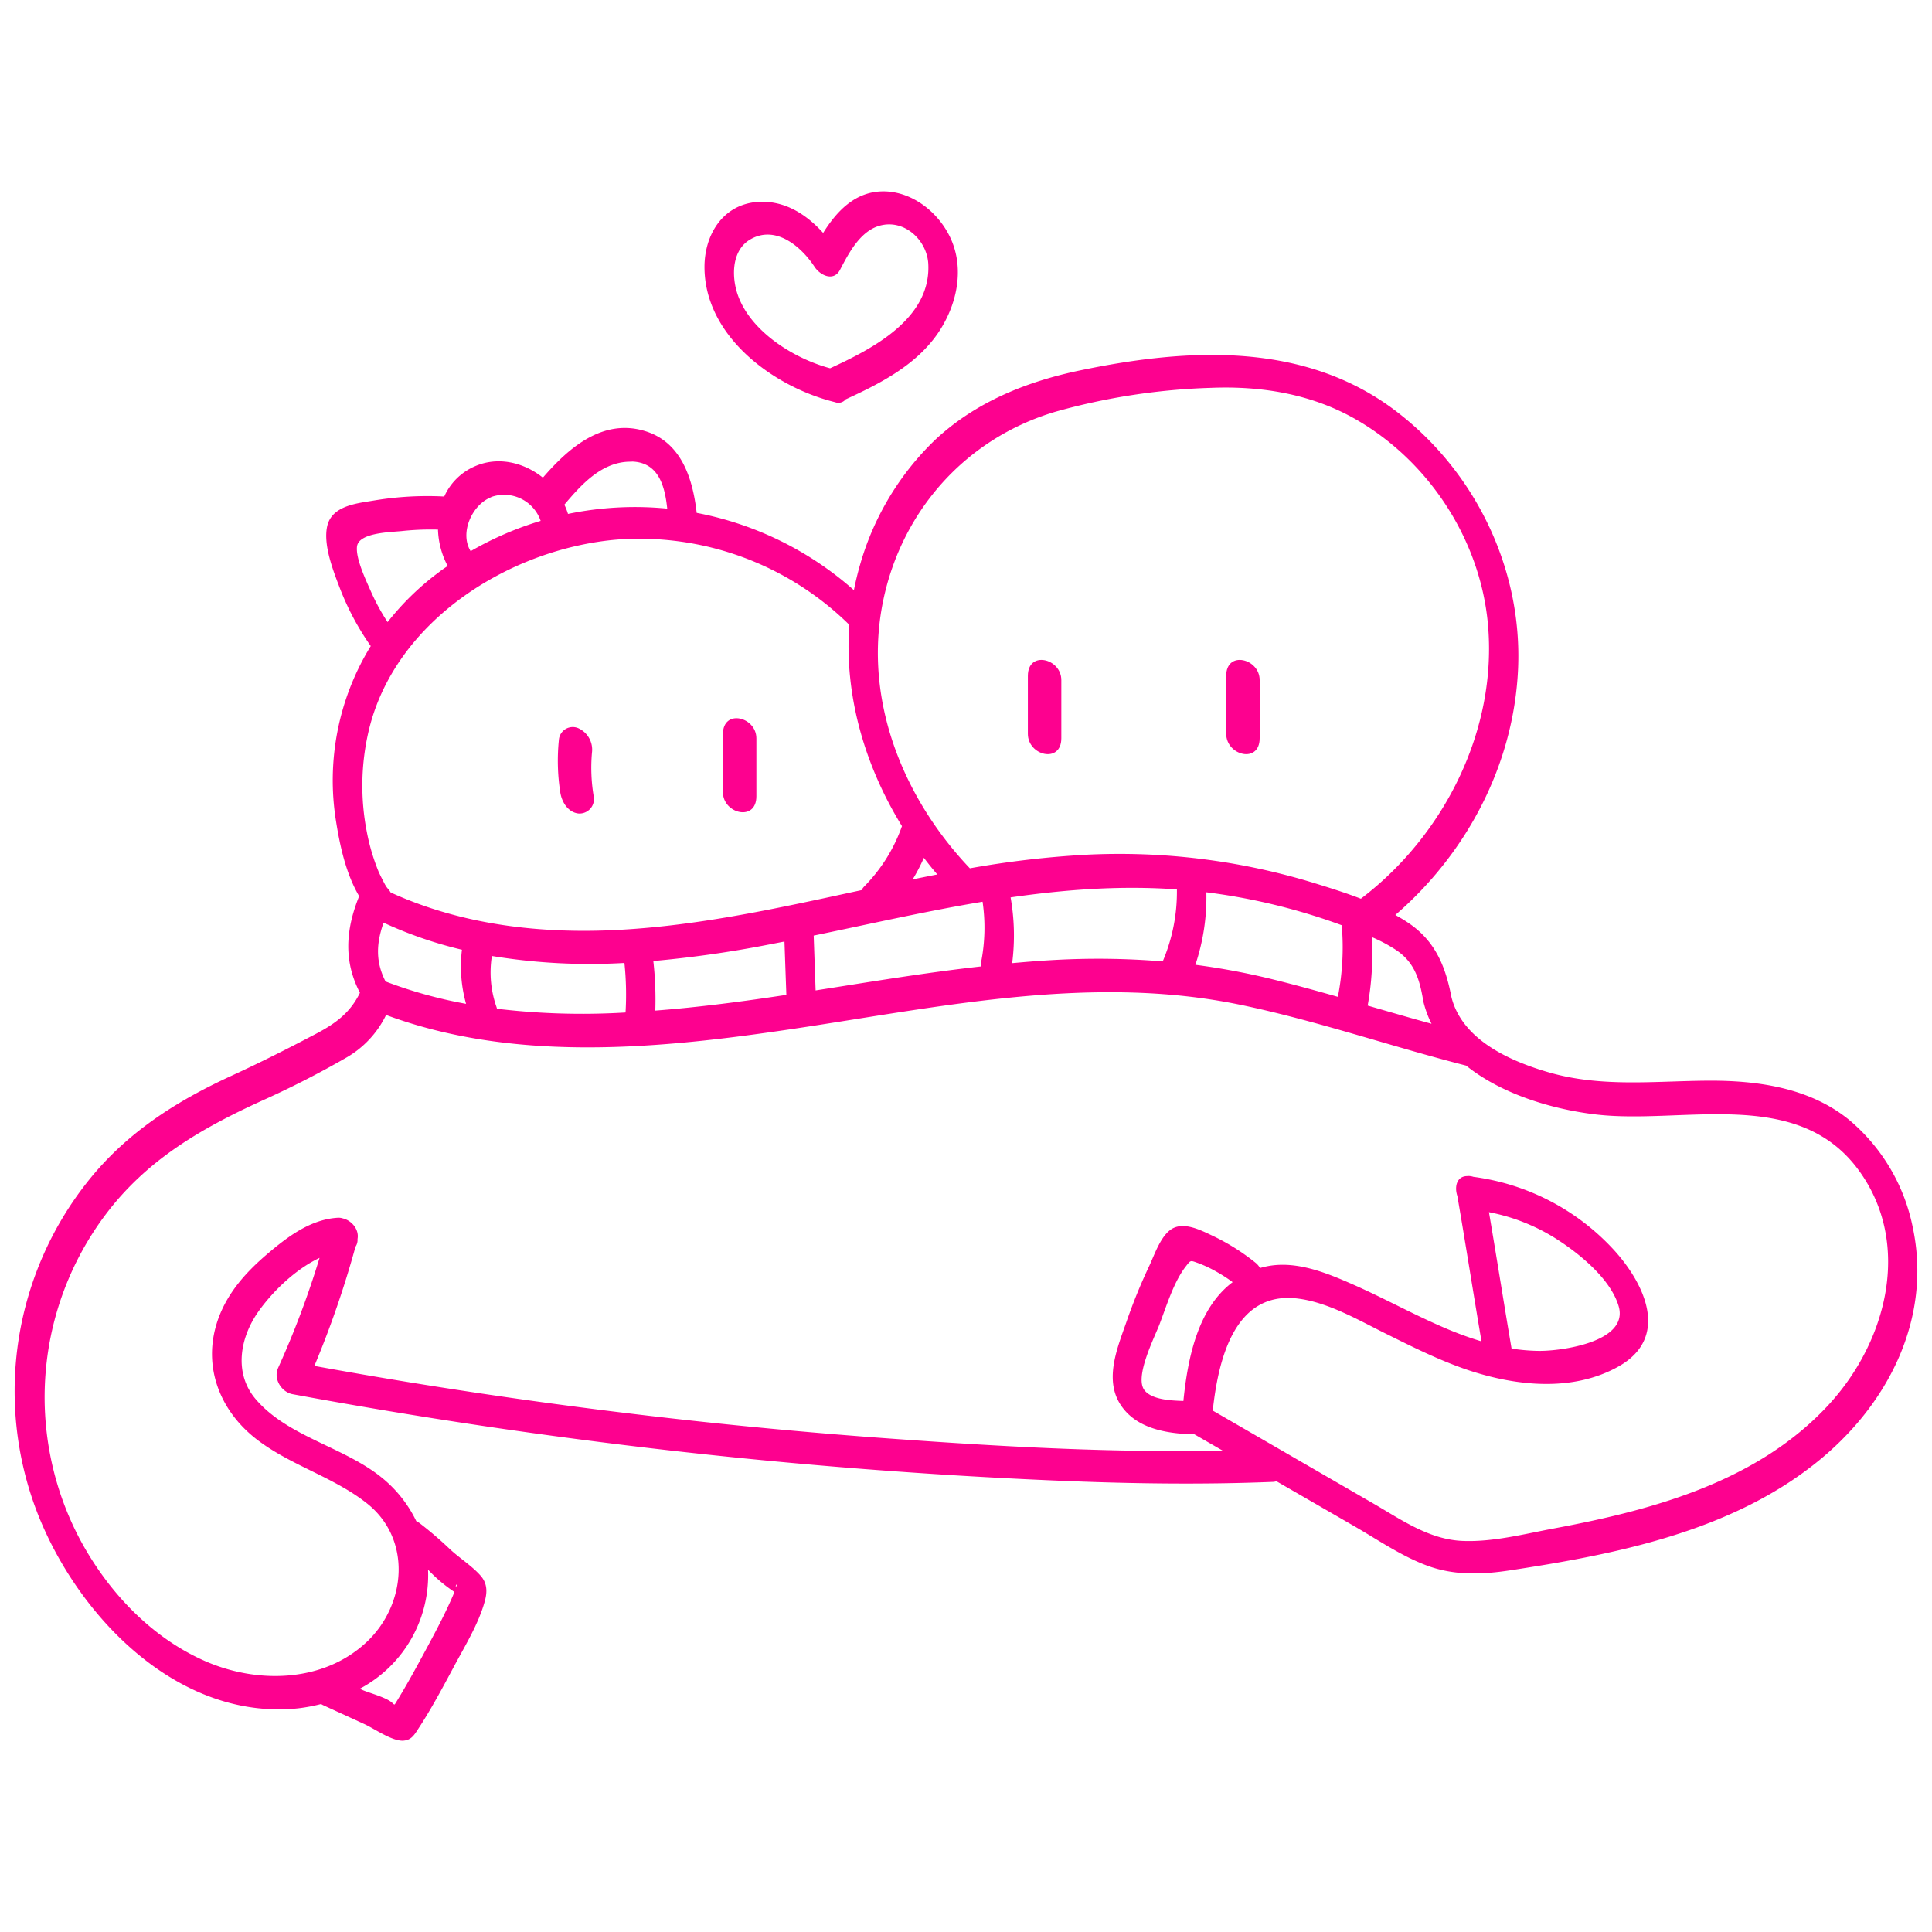 <svg xmlns="http://www.w3.org/2000/svg" version="1.1" xmlns:xlink="http://www.w3.org/1999/xlink" xmlns:svgjs="http://svgjs.com/svgjs" width="512" height="512" x="0" y="0" viewBox="0 0 500 500" style="enable-background:new 0 0 512 512" xml:space="preserve" class=""><g><g xmlns="http://www.w3.org/2000/svg" id="圖層_2" data-name="圖層 2"><path d="m274.67 191.06v-15.06c0-5.6-8.66-7.73-8.66-1.09v15c-.01 5.66 8.66 7.79 8.66 1.15z" fill="#fd018f" data-original="#000000" class=""></path><path d="m326 191.06v-15.06c0-5.6-8.66-7.73-8.66-1.09v15c.03 5.66 8.66 7.79 8.66 1.15z" fill="#fd018f" data-original="#000000" class=""></path><path d="m149.67 210.53a3.74 3.74 0 0 0 4-4.31 44.23 44.23 0 0 1 -.47-11.43 6.09 6.09 0 0 0 -3.49-6.31 3.6 3.6 0 0 0 -5.05 2.8 53.53 53.53 0 0 0 .35 13.85c.4 2.47 1.99 5.07 4.66 5.4z" fill="#fd018f" data-original="#000000" class=""></path><path d="m195.75 206.09v-15c0-5.6-8.66-7.73-8.66-1.09v15c0 5.6 8.66 7.73 8.66 1.09z" fill="#fd018f" data-original="#000000" class=""></path><path d="m495 317.52a48.8 48.8 0 0 0 -16.35-27.62c-10.31-8.45-23.88-10.31-36.79-10.22-13.78.1-27.35 1.74-40.81-2.09-10.05-2.88-22.65-8.38-25.43-19.59-1.46-7.55-3.93-14-10.51-18.72-1.26-.9-2.6-1.7-4-2.48 18.52-16 30.65-38.95 31.76-63.62 1.16-25.71-10.85-50.78-31.19-66.47-23.68-18.32-53.94-16.71-81.9-10.9-14 2.88-27.22 8.19-37.74 18a72.32 72.32 0 0 0 -19.47 32.39c-.63 2.17-1.15 4.35-1.58 6.53a85.51 85.51 0 0 0 -40.69-20c-1-8.78-3.9-18.18-13.19-21.11-11-3.48-19.89 4.21-26.61 12-5-4-11.71-5.59-17.74-2.88a15.34 15.34 0 0 0 -7.79 7.76 83.91 83.91 0 0 0 -18 1c-4.54.77-11.19 1.3-12.32 6.82-1 4.84 1.61 11.46 3.3 15.88a69.47 69.47 0 0 0 8 15 66.33 66.33 0 0 0 -9 45.25c1 6.35 2.57 13.68 6 19.48-3.49 8.63-4.07 16.79.2 25-2.43 5-6.08 7.83-11.27 10.56-7.24 3.82-14.49 7.48-21.93 10.9-14.44 6.62-27.32 14.85-37.29 27.44a87.27 87.27 0 0 0 -13.33 84.81c10.2 27.06 36.32 54.64 67.67 51.49a43.57 43.57 0 0 0 6.1-1.13 4.54 4.54 0 0 0 .53.3l10.61 4.86c2.67 1.23 6.91 4.26 9.83 4.33 2.21 0 3.06-1.33 4.13-3 3.45-5.25 6.42-10.85 9.38-16.37 2.83-5.3 6.29-10.9 7.89-16.74.64-2.33.66-4.53-1-6.49-2.22-2.58-5.56-4.65-8.06-7a98 98 0 0 0 -7.67-6.59 5.52 5.52 0 0 0 -1-.62 32.7 32.7 0 0 0 -8.6-11c-9.86-8.22-24.52-10.7-32.95-20.56-5.74-6.71-4.11-15.92.7-22.71 3.57-5.05 9.46-10.86 15.81-13.87a232.81 232.81 0 0 1 -10.73 28.49c-1.28 2.81.87 6.26 3.77 6.79a1418.48 1418.48 0 0 0 197.76 22.36c18.63.79 37.28 1.08 55.92.33a3.14 3.14 0 0 0 .92-.17l20.12 11.62c6.12 3.53 12.25 7.77 18.9 10.23 7 2.59 14.16 2.32 21.4 1.22 27.43-4.17 56.81-10 79.05-27.69 18.54-14.67 30.33-37.2 25.19-61.2zm-126.81-59.33a1.63 1.63 0 0 0 .07.3 4.86 4.86 0 0 0 .13.81 27.59 27.59 0 0 0 2.09 5.65c-5.52-1.52-11-3.11-16.53-4.71a74.17 74.17 0 0 0 1.05-17.73 39.1 39.1 0 0 1 6.27 3.33c4.57 3.04 5.99 7.16 6.92 12.35zm-268.41-4.19c-2.65-5.19-2.37-9.92-.51-15.21a107 107 0 0 0 20.28 7 35.71 35.71 0 0 0 1.07 14 116.87 116.87 0 0 1 -20.84-5.79zm28.82 7.05c0-.14-.06-.28-.1-.42a27 27 0 0 1 -1.2-13.22 155.86 155.86 0 0 0 34.3 1.8 78.38 78.38 0 0 1 .29 12.82c-1.12.06-2.25.13-3.37.17a185.79 185.79 0 0 1 -29.92-1.14zm40.48-12.34a291 291 0 0 0 29.85-4.25l4.09-.79q.24 6.9.49 13.8c-11.27 1.71-22.56 3.2-33.92 4.07a88.77 88.77 0 0 0 -.51-12.82zm42 7.6q-.25-7.09-.5-14.18c14.56-3 29.1-6.33 43.71-8.76a46.31 46.31 0 0 1 -.4 15.75 3.91 3.91 0 0 0 -.06 1c-14.31 1.6-28.53 3.97-42.76 6.2zm31.5-30c-2.13.41-4.25.84-6.38 1.27a45.76 45.76 0 0 0 2.9-5.58c1.12 1.49 2.27 2.92 3.47 4.31zm19 5.93c14.22-2.05 28.53-3.1 43-2.06a45.88 45.88 0 0 1 -3.67 18.63 203.74 203.74 0 0 0 -29.25-.3c-3.25.19-6.48.46-9.71.75a56.49 56.49 0 0 0 -.41-17.02zm50.66-1.31c1.26.16 2.52.33 3.78.52a159.47 159.47 0 0 1 31.22 8 66.53 66.53 0 0 1 -1 18.53c-5.8-1.65-11.62-3.25-17.48-4.68a181.62 181.62 0 0 0 -19.4-3.61 54.79 54.79 0 0 0 2.84-18.76zm-84.15-72.93c4.13-24.58 21.16-44.37 45.08-51.45a167.14 167.14 0 0 1 40.32-6.18c13-.51 25.92 1.6 37.34 8.13 19 10.86 32.25 31.22 34.24 53 2.49 27.28-11.23 54.6-32.76 71l-.11.09c-4.07-1.57-8.25-2.87-12.24-4.1a171.89 171.89 0 0 0 -59.16-7.27 247.67 247.67 0 0 0 -29.8 3.5c-16.77-17.65-27-42.1-22.91-66.72zm-64.62-38.55c7 .16 8.59 6.37 9.21 12.18a85.41 85.41 0 0 0 -25.68 1.37 17.43 17.43 0 0 0 -.94-2.39c4.52-5.39 9.94-11.3 17.41-11.12zm-36.35 9.18a10 10 0 0 1 12.8 6.17 84.68 84.68 0 0 0 -18.11 7.84c-2.95-4.71.37-12.06 5.31-13.97zm-31.2 24.27c-1.23-2.8-3.83-8.23-3.54-11.38.35-3.72 8.75-3.78 11.65-4.09a70.8 70.8 0 0 1 9.32-.37 21.51 21.51 0 0 0 2.51 9.41c-.75.52-1.5 1-2.24 1.59a69.78 69.78 0 0 0 -13.31 12.94 55.36 55.36 0 0 1 -4.39-8.1zm-.47 36.1c6.78-28.37 36.44-47 64.23-49.36a77.4 77.4 0 0 1 60.12 22.06c-1.33 18.23 4 36.47 13.63 52.1a42.09 42.09 0 0 1 -9.79 15.64 3.69 3.69 0 0 0 -.65.92c-20.78 4.49-41.54 9.15-62.83 10.29-20.2 1.08-40.59-1.25-59.06-9.68a5 5 0 0 0 -.59-.83c-.14-.16-.31-.38-.41-.5-.21-.31-.42-.63-.6-1-.49-.9-1.36-2.66-1.53-3.08a53.56 53.56 0 0 1 -3-10.08 62.26 62.26 0 0 1 .48-26.48zm22.85 221c.12 0-.41.71-.06.35a1.41 1.41 0 0 0 -.23.35.52.52 0 0 1 .29-.7zm-.9 1.87.15.09c-.09.32-.18.61-.25.8-2.14 5-4.77 9.9-7.37 14.72-2.43 4.5-4.89 9-7.59 13.35l-.2.3a2.12 2.12 0 0 0 -.33-.11c-1.14-1.58-6.25-2.86-8-3.65l-.7-.32a33.28 33.28 0 0 0 17.67-30.82 39.1 39.1 0 0 0 6.62 5.63zm356.09-48.57c-18.34 20.06-45.43 27.43-71.24 32.24-7.74 1.44-15.95 3.6-23.86 3.24-8.61-.39-15.82-5.54-23.05-9.72l-41.48-24c1.41-13 5.54-31 21.94-29 7.84.95 15.68 5.53 22.67 9s14 7 21.42 9.5c12.4 4.15 27.09 5.75 38.95-.9 13.28-7.44 7-21.17-1.1-30.1a60 60 0 0 0 -36.43-19 3.86 3.86 0 0 0 -.86-.19 3.4 3.4 0 0 0 -.78 0c-2.68.05-3.31 2.77-2.51 5.15 2.16 12.53 4.12 25.1 6.25 37.63a89.33 89.33 0 0 1 -9.62-3.53c-8.07-3.46-15.77-7.74-23.81-11.27-7.38-3.24-15.77-6.64-23.89-4.18a4.71 4.71 0 0 0 -1.16-1.37 56.06 56.06 0 0 0 -11-6.93c-2.85-1.34-7-3.55-10.19-2.08s-4.92 6.9-6.33 9.86a142.23 142.23 0 0 0 -5.85 14.35c-2.45 7-6.13 15.62-1 22.34 4 5.3 11.08 6.57 17.34 6.83a4.52 4.52 0 0 0 1-.09l7.51 4.33c-29.15.6-58.39-1.09-87.44-3.21q-49.16-3.58-98-10.62-24.87-3.58-49.61-8.08a253.37 253.37 0 0 0 10.64-30.85 3.09 3.09 0 0 0 .53-2c.48-2.53-1.62-4.83-3.78-5.32a3.56 3.56 0 0 0 -1.3-.18c-7.08.4-13.07 4.95-18.27 9.38-5.6 4.77-10.45 10.18-12.86 17.25-4 11.8.55 23.38 10.17 30.77 8.76 6.73 19.84 9.67 28.5 16.54 11.59 9.19 10.24 26.14-.11 35.87-11.28 10.6-28.54 10.84-42.05 4.82-14-6.22-25.09-18.16-32.2-31.51a78.65 78.65 0 0 1 6.63-83.85c10.6-14.14 24.55-22.25 40.35-29.48a243.13 243.13 0 0 0 21.88-11.15 25.58 25.58 0 0 0 10.43-11.12c32.22 11.95 68 9 101.34 4.18 39.68-5.69 80-15.11 120-6.76 19.67 4.11 38.71 10.72 58.16 15.68 9.38 7.55 22.7 11.39 33.75 12.67 22.51 2.59 51.94-7.29 67.83 14.37 13.9 18.98 7.33 44.25-7.51 60.48zm-167.23-.73c-3.22-.11-8.17-.31-10.08-2.79-2.62-3.39 2.53-13.49 3.88-17 1.8-4.67 3.66-10.93 6.74-14.92 1.44-1.86 1.19-1.7 3.42-.92a31.67 31.67 0 0 1 3.88 1.78 41 41 0 0 1 4.91 3.1c-9.01 6.76-11.62 19.6-12.75 30.74zm84.93-13.57c-2-11.75-3.85-23.53-5.85-35.29a50.2 50.2 0 0 1 17.46 6.93c5.92 3.79 14 10.3 16.1 17.39 2.73 9.27-14.84 11.63-20.58 11.58a48.42 48.42 0 0 1 -7.13-.61z" fill="#fd018f" data-original="#000000" class=""></path><path d="m216.13 104.09a2.41 2.41 0 0 0 2.72-.73c8.9-4.08 18.09-8.77 23.8-17 4.95-7.19 7.14-16.74 3.26-24.92-3.16-6.67-10.12-12.13-17.74-11.91-7 .21-11.66 5.18-15.14 10.75-4.45-4.92-10.21-8.6-17.23-8-8.81.79-13.46 8.51-13.48 16.76-.04 17.96 17.86 31.14 33.81 35.05zm-21.83-42.2c6.53-3.67 13.08 1.94 16.49 7.14 1.51 2.3 5 3.92 6.62.77 2.43-4.63 5.6-10.78 11.38-11.63 6-.89 11.16 4.42 11.45 10.14.73 14.13-14.37 21.94-25.41 27-9.7-2.59-21.37-10-24.21-20-1.3-4.64-.99-10.81 3.68-13.42z" fill="#fd018f" data-original="#000000" class=""></path></g></g></svg>
